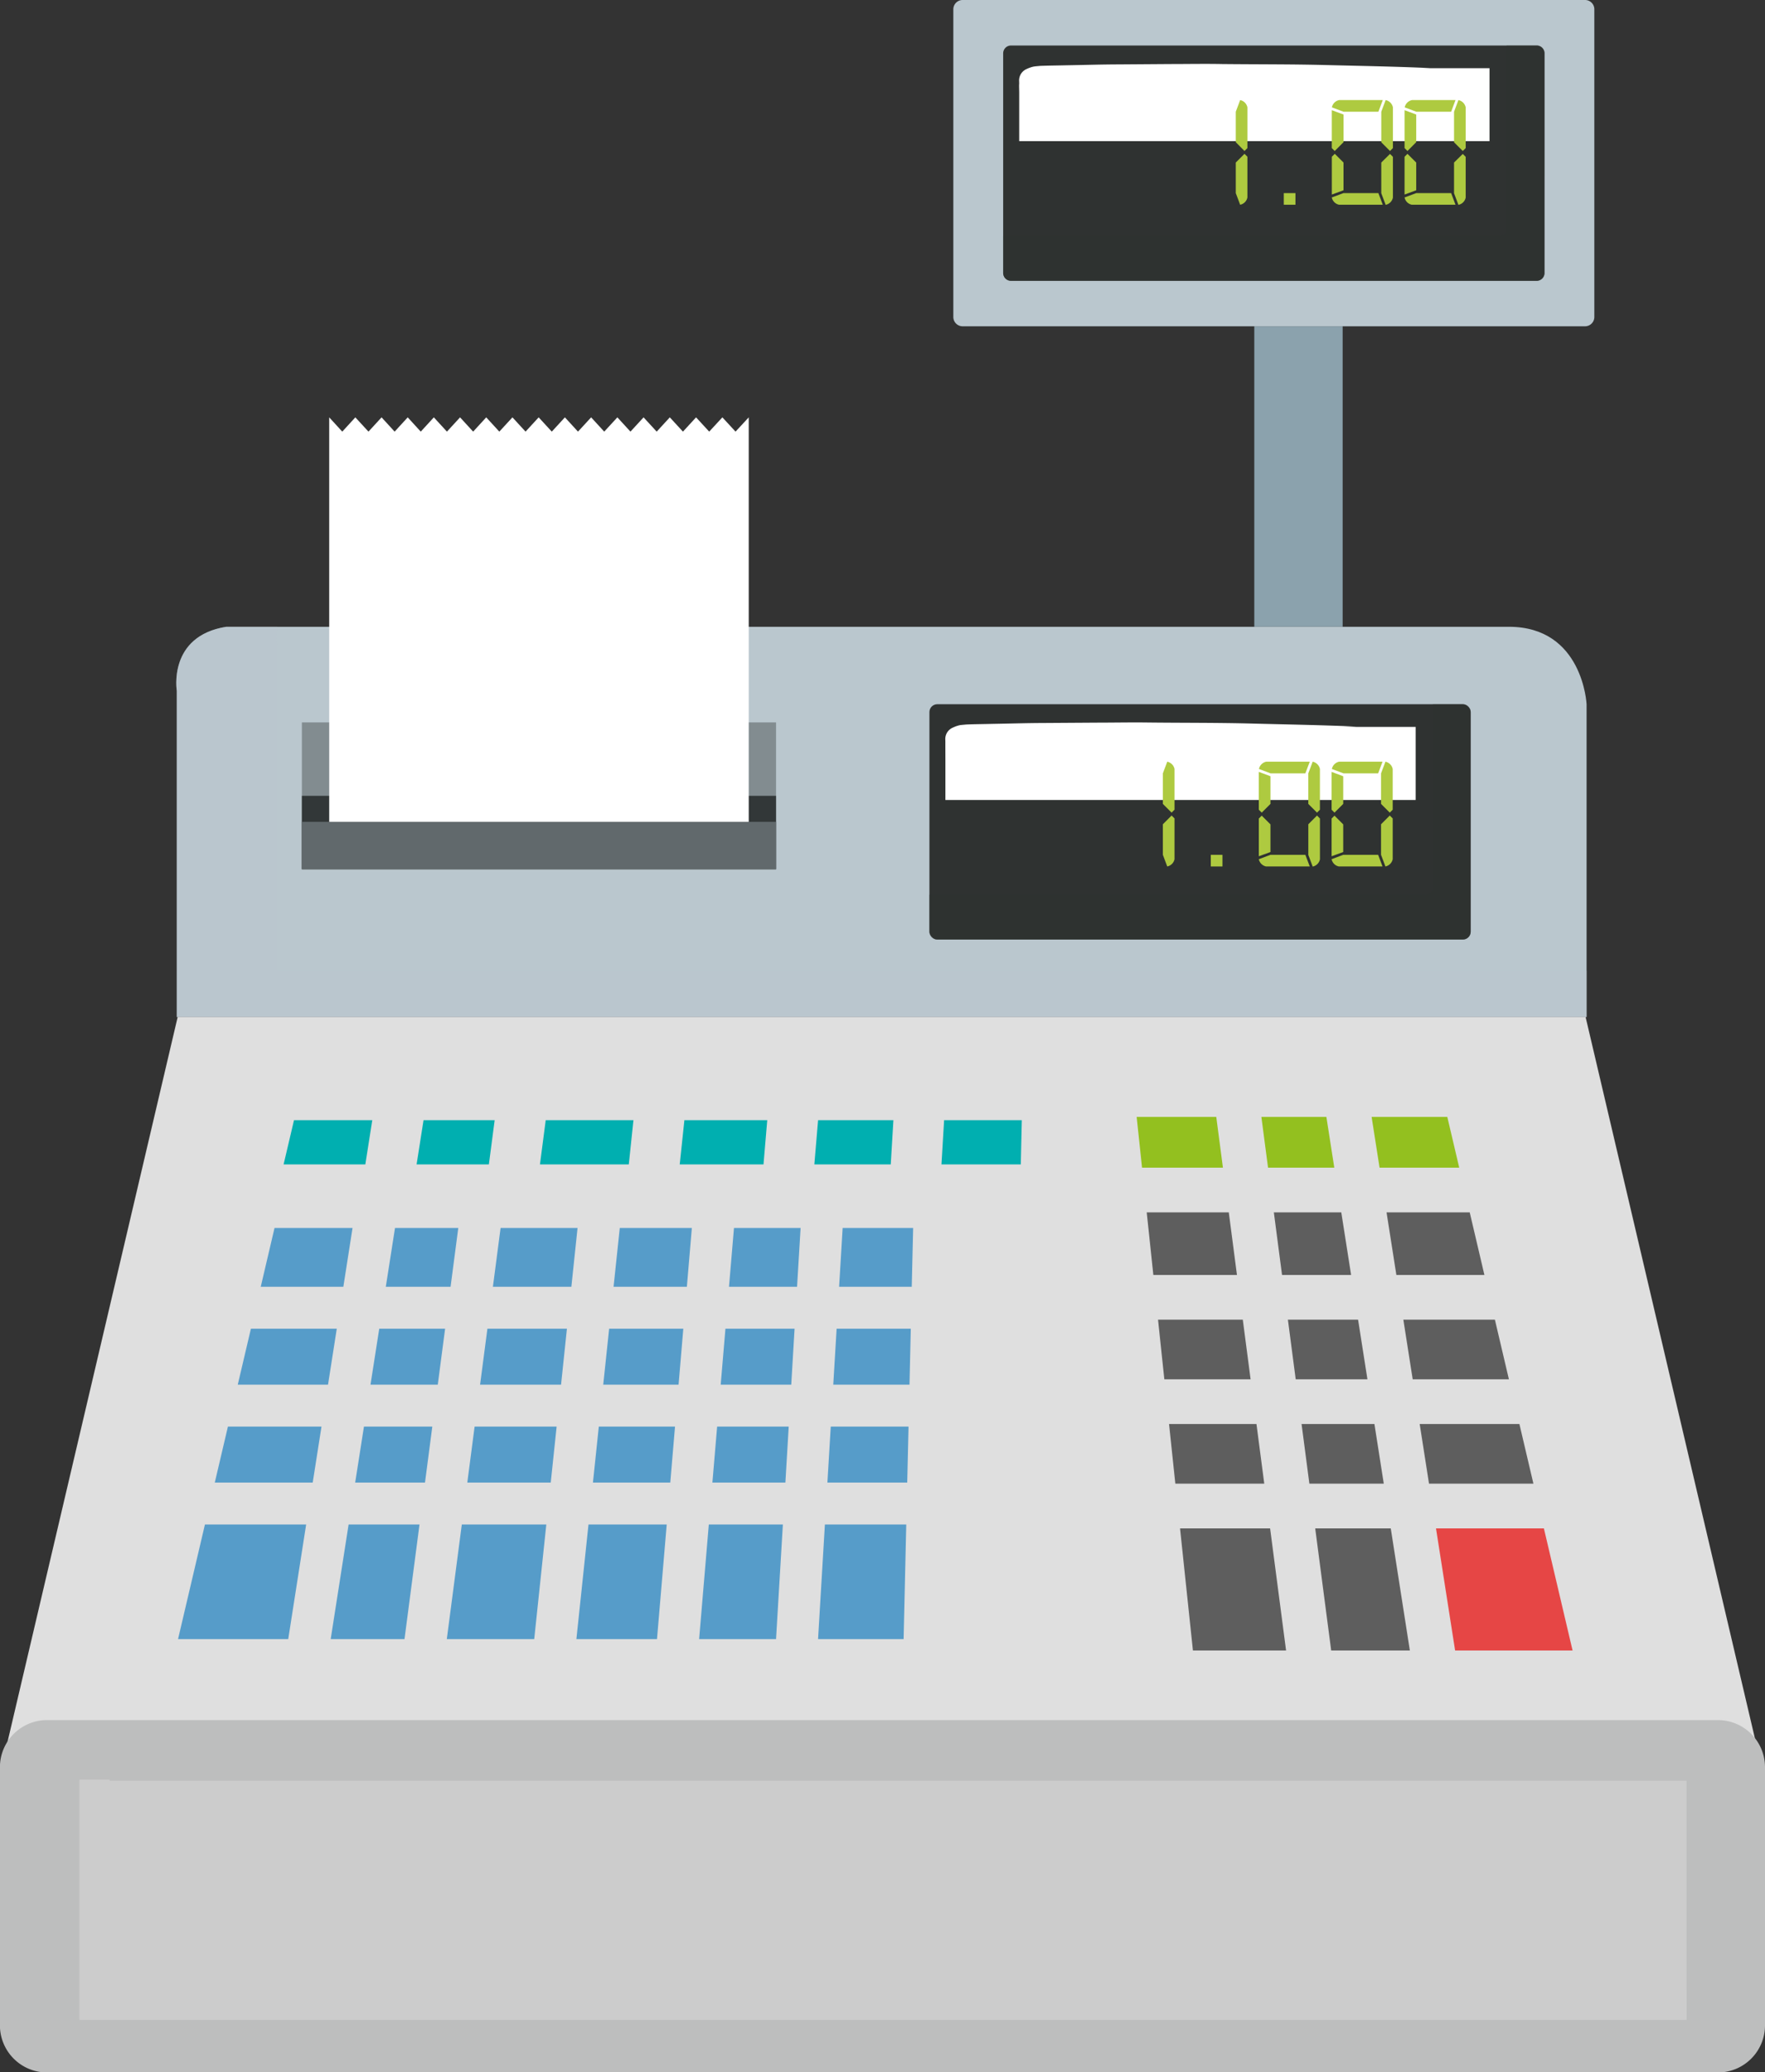 <svg xmlns="http://www.w3.org/2000/svg" viewBox="0 0 674.19 791.61"><rect x="0" y="0" width="674.19" height="791.61" fill="#333333" stroke="none"/><defs><style>.cls-1{isolation:isolate;}.cls-2{fill:#8ba2ad;}.cls-3,.cls-4{fill:#bac7ce;}.cls-4,.cls-7{opacity:0.5;}.cls-21,.cls-4,.cls-7{mix-blend-mode:multiply;}.cls-5{fill:#dfdfdf;}.cls-6,.cls-7{fill:#2f3231;}.cls-8,.cls-9{fill:#fff;}.cls-9{mix-blend-mode:soft-light;}.cls-10{fill:#aeca40;}.cls-11{fill:#828c90;}.cls-12{fill:#323738;}.cls-13{fill:#61696c;}.cls-14{fill:#5e5e5e;}.cls-15{fill:#93c01f;}.cls-16{fill:#e64645;}.cls-17{fill:#569cc9;}.cls-18{fill:#00afb0;}.cls-19{fill:#bdbebe;}.cls-20,.cls-21{fill:#ccc;}</style></defs><title>21</title><g class="cls-1"><g id="Icon"><rect class="cls-2" x="479.11" y="124.64" width="33.75" height="114.78"/><path class="cls-3" d="M800.17,383.75H310.27c-22.44,3.55-18.92,24.5-18.92,24.5V532.81h538.5V413.33S828.47,383.75,800.17,383.75Z" transform="translate(-223.81 -144.32)"/><path class="cls-4" d="M329.62,515.1V390.55a24.39,24.39,0,0,1,.07-6.8H310.27c-22.44,3.55-18.92,24.5-18.92,24.5V532.81h538.5V515.1Z" transform="translate(-223.81 -144.32)"/><polygon class="cls-5" points="671.42 668.67 605.66 388.48 336.76 388.48 67.87 388.48 2.1 668.67 671.42 668.67"/><rect class="cls-6" x="355.02" y="269.01" width="206.75" height="89.89" rx="3"/><path class="cls-7" d="M782.58,413.33H771.1v69.8a3,3,0,0,1-3,3H578.82v14.1a3,3,0,0,0,3,3H782.58a3,3,0,0,0,3-3v-83.9A3,3,0,0,0,782.58,413.33Z" transform="translate(-223.81 -144.32)"/><path class="cls-8" d="M585.41,440.58c-.22-4.63-.37-9.26-.52-13.89v.06a4.72,4.72,0,0,1,2.9-4.49,12,12,0,0,1,2.53-.9c.86-.15,1.73-.19,2.6-.28,3.35-.14,6.62-.15,9.94-.24,6.62-.11,13.25-.32,19.86-.34l19.88-.13c6.62,0,13.25-.14,19.86-.05,13.25.15,26.5.05,39.74.4s26.5.56,39.74,1.15c-13.24.61-26.48.93-39.74,1.17s-26.49.25-39.74.39c-6.61.09-13.24,0-19.86,0l-19.88-.13c-6.61,0-13.24-.24-19.86-.35-3.3-.05-6.65-.17-9.9-.16-.79.05-1.59.05-2.37.14a10.56,10.56,0,0,0-2.19.6,3.59,3.59,0,0,0-2.47,3.14v.06C585.78,431.32,585.64,436,585.41,440.58Z" transform="translate(-223.81 -144.32)"/><path class="cls-9" d="M764.57,422H591.93a7,7,0,0,0-7,7.05v20.87H764.57Z" transform="translate(-223.81 -144.32)"/><path class="cls-10" d="M668,451.41V439.74l1.67-4.45a3.58,3.58,0,0,1,2.78,2.78v15.56l-1.12,1.11Zm3.33,4.44,1.12,1.11v15.57a3.58,3.58,0,0,1-2.78,2.78L668,470.86V459.19Z" transform="translate(-223.81 -144.32)"/><path class="cls-10" d="M690.76,475.31h-4.45v-4.45h4.45Z" transform="translate(-223.81 -144.32)"/><path class="cls-10" d="M709.1,440.84v10.57l-3.34,3.33-1.11-1.11V439.18Zm-4.45,30.57V457l1.11-1.11,3.34,3.34v10.56Zm19.46,3.9H707.43a3.59,3.59,0,0,1-2.78-2.78l4.45-1.67h13.33Zm-1.68-35.57H709.16l-4.45-1.67a3.55,3.55,0,0,1,2.78-2.78h16.62Zm1.12,11.67V439.74l1.67-4.45a3.56,3.56,0,0,1,2.77,2.78v15.56l-1.11,1.11Zm3.33,4.44L728,457v15.57a3.56,3.56,0,0,1-2.77,2.78l-1.67-4.45V459.19Z" transform="translate(-223.81 -144.32)"/><path class="cls-10" d="M736.89,440.84v10.57l-3.34,3.33-1.1-1.11V439.18Zm-4.44,30.57V457l1.1-1.11,3.34,3.34v10.56Zm19.45,3.9H735.23a3.55,3.55,0,0,1-2.78-2.78l4.44-1.67h13.34Zm-1.67-35.57H737l-4.45-1.67a3.59,3.59,0,0,1,2.77-2.78H751.9Zm1.11,11.67V439.74l1.67-4.45a3.58,3.58,0,0,1,2.78,2.78v15.56l-1.12,1.11Zm3.33,4.44,1.12,1.11v15.57a3.58,3.58,0,0,1-2.78,2.78l-1.67-4.45V459.19Z" transform="translate(-223.81 -144.32)"/><rect class="cls-11" x="115.31" y="275.96" width="181.12" height="56.09"/><rect class="cls-12" x="115.31" y="304.01" width="181.12" height="28.04"/><rect class="cls-13" x="115.31" y="313.95" width="181.12" height="18.09"/><polygon class="cls-14" points="518.76 504.12 491.95 504.12 494.93 526.9 522.33 526.9 518.76 504.12"/><polygon class="cls-14" points="529.63 463.12 533.38 487.03 567.01 487.03 561.4 463.12 529.63 463.12"/><polygon class="cls-14" points="571.02 504.12 536.05 504.12 539.62 526.9 576.37 526.9 571.02 504.12"/><polygon class="cls-14" points="442.34 504.12 444.75 526.9 477.7 526.9 474.72 504.12 442.34 504.12"/><polygon class="cls-14" points="479.94 543.98 446.55 543.98 448.95 566.76 482.92 566.76 479.94 543.98"/><polygon class="cls-15" points="484.36 446.04 509.67 446.04 506.65 426.67 481.82 426.67 484.36 446.04"/><polygon class="cls-15" points="526.96 446.04 557.39 446.04 552.84 426.67 523.93 426.67 526.96 446.04"/><polygon class="cls-14" points="512.34 463.12 486.58 463.12 489.71 487.03 516.09 487.03 512.34 463.12"/><polygon class="cls-15" points="434.18 426.67 436.23 446.04 467.13 446.04 464.59 426.67 434.18 426.67"/><polygon class="cls-14" points="440.55 487.03 472.49 487.03 469.37 463.12 438.02 463.12 440.55 487.03"/><polygon class="cls-14" points="497.17 543.98 500.15 566.76 528.57 566.76 525 543.98 497.17 543.98"/><polygon class="cls-14" points="580.38 543.98 542.29 543.98 545.85 566.76 585.73 566.76 580.38 543.98"/><polygon class="cls-14" points="531.24 583.84 502.38 583.84 508.48 630.48 538.53 630.48 531.24 583.84"/><polygon class="cls-14" points="485.15 583.84 450.75 583.84 455.67 630.48 491.25 630.48 485.15 583.84"/><polygon class="cls-16" points="548.52 583.84 555.82 630.48 600.69 630.48 589.73 583.84 548.52 583.84"/><polygon class="cls-17" points="144.86 507.57 170.02 507.57 167.22 528.94 141.52 528.94 144.86 507.57"/><polygon class="cls-17" points="134.66 469.1 131.15 491.54 99.6 491.54 104.86 469.1 134.66 469.1"/><polygon class="cls-17" points="95.84 507.57 128.64 507.57 125.3 528.94 90.82 528.94 95.84 507.57"/><polygon class="cls-17" points="216.55 507.57 214.31 528.94 183.38 528.94 186.18 507.57 216.55 507.57"/><polygon class="cls-17" points="181.29 544.97 212.62 544.97 210.37 566.34 178.5 566.34 181.29 544.97"/><polygon class="cls-18" points="240.19 444.8 206.25 444.8 208.45 427.91 241.96 427.91 240.19 444.8"/><polygon class="cls-18" points="188.95 427.91 186.74 444.8 159.13 444.8 161.78 427.91 188.95 427.91"/><polygon class="cls-17" points="234.37 491.54 236.74 469.1 264.27 469.1 262.37 491.54 234.37 491.54"/><polygon class="cls-17" points="226.49 566.34 228.73 544.97 257.84 544.97 256.03 566.34 226.49 566.34"/><polygon class="cls-17" points="150.88 469.1 175.05 469.1 172.11 491.54 147.37 491.54 150.88 469.1"/><polygon class="cls-17" points="232.68 507.57 261.01 507.57 259.2 528.94 230.42 528.94 232.68 507.57"/><polygon class="cls-17" points="304.46 491.54 278.46 491.54 280.36 469.1 305.81 469.1 304.46 491.54"/><polygon class="cls-17" points="275.29 528.94 277.1 507.57 303.51 507.57 302.24 528.94 275.29 528.94"/><polygon class="cls-17" points="218.25 491.54 188.28 491.54 191.21 469.1 220.61 469.1 218.25 491.54"/><polygon class="cls-17" points="165.13 544.97 162.34 566.34 135.67 566.34 139.02 544.97 165.13 544.97"/><polygon class="cls-17" points="87.06 544.97 122.8 544.97 119.45 566.34 82.04 566.34 87.06 544.97"/><polygon class="cls-17" points="133.16 582.36 160.24 582.36 154.51 626.13 126.32 626.13 133.16 582.36"/><polygon class="cls-17" points="176.4 582.36 208.68 582.36 204.06 626.13 170.67 626.13 176.4 582.36"/><polygon class="cls-17" points="224.79 582.36 254.67 582.36 250.96 626.13 220.17 626.13 224.79 582.36"/><polygon class="cls-18" points="291.64 444.8 259.64 444.8 261.42 427.91 293.07 427.91 291.64 444.8"/><polygon class="cls-17" points="315.09 582.36 346.17 582.36 345.16 626.13 312.48 626.13 315.09 582.36"/><polygon class="cls-18" points="359.62 444.8 360.63 427.91 390.31 427.91 389.92 444.8 359.62 444.8"/><polygon class="cls-18" points="139.55 444.8 108.33 444.8 112.3 427.91 142.2 427.91 139.55 444.8"/><polygon class="cls-17" points="116.94 582.36 110.1 626.13 68.01 626.13 78.28 582.36 116.94 582.36"/><polygon class="cls-17" points="320.52 491.54 321.87 469.1 348.8 469.1 348.27 491.54 320.52 491.54"/><polygon class="cls-17" points="267.05 626.13 270.75 582.36 299.04 582.36 296.43 626.13 267.05 626.13"/><polygon class="cls-18" points="340.25 444.8 311.06 444.8 312.49 427.91 341.26 427.91 340.25 444.8"/><polygon class="cls-17" points="273.93 544.97 301.27 544.97 300 566.34 272.12 566.34 273.93 544.97"/><polygon class="cls-17" points="317.33 544.97 347.04 544.97 346.54 566.34 316.05 566.34 317.33 544.97"/><polygon class="cls-17" points="318.29 528.94 319.57 507.57 347.9 507.57 347.41 528.94 318.29 528.94"/><path class="cls-19" d="M898,918a18,18,0,0,1-18,18H241.78a18,18,0,0,1-18-18V819.39a18,18,0,0,1,18-18H880a18,18,0,0,1,18,18Z" transform="translate(-223.81 -144.32)"/><rect class="cls-20" x="30.37" y="680.23" width="613.86" height="91.39"/><polygon class="cls-21" points="41.86 760.07 41.86 679.81 30.37 679.81 30.37 771.21 644.23 771.21 644.23 760.07 41.86 760.07"/><polygon class="cls-8" points="125.75 174.97 125.75 313.95 286 313.95 286 174.97 286 159.43 280.96 164.88 275.93 159.43 270.9 164.88 265.88 159.43 260.87 164.88 255.85 159.43 250.84 164.88 245.83 159.43 240.82 164.88 235.82 159.43 230.8 164.88 225.8 159.43 220.78 164.88 215.78 159.43 210.77 164.88 205.76 159.43 200.75 164.88 195.74 159.43 190.73 164.88 185.73 159.43 180.73 164.88 175.73 159.43 170.72 164.88 165.72 159.43 160.72 164.88 155.74 159.43 150.74 164.88 145.75 159.43 140.75 164.88 135.73 159.43 130.74 164.88 125.75 159.43 125.75 174.97"/><path class="cls-21" d="M583.52,865.05a22.41,22.41,0,1,1-22.42-22.41A22.42,22.42,0,0,1,583.52,865.05Z" transform="translate(-223.81 -144.32)"/><path class="cls-21" d="M567.7,858.41a6.59,6.59,0,1,0-9.56,5.85l-1.94,14H566l-2.37-13.78A6.57,6.57,0,0,0,567.7,858.41Z" transform="translate(-223.81 -144.32)"/><path class="cls-3" d="M367.7,0H605.48A3.54,3.54,0,0,1,609,3.54V121.09a3.55,3.55,0,0,1-3.55,3.55H367.7a3.55,3.55,0,0,1-3.55-3.55V3.55A3.55,3.55,0,0,1,367.7,0Z"/><path class="cls-6" d="M813.77,248.6a3,3,0,0,1-3,3H610a3,3,0,0,1-3-3V164.7a3,3,0,0,1,3-3H810.78a3,3,0,0,1,3,3Z" transform="translate(-223.81 -144.32)"/><path class="cls-7" d="M810.78,161.7H799.29v69.8a3,3,0,0,1-3,3H607v14.1a3,3,0,0,0,3,3H810.78a3,3,0,0,0,3-3V164.7A3,3,0,0,0,810.78,161.7Z" transform="translate(-223.81 -144.32)"/><path class="cls-8" d="M613.61,189c-.24-4.64-.38-9.27-.53-13.9v.06a4.76,4.76,0,0,1,2.91-4.49,12.49,12.49,0,0,1,2.53-.89c.85-.16,1.72-.19,2.58-.29,3.35-.13,6.64-.15,9.95-.23,6.64-.11,13.26-.32,19.88-.34l19.87-.14c6.62,0,13.25-.13,19.87,0,13.23.14,26.49.05,39.73.39s26.5.56,39.74,1.16c-13.24.61-26.49.93-39.74,1.17s-26.5.25-39.73.39c-6.62.09-13.25,0-19.87,0l-19.87-.14c-6.62,0-13.24-.23-19.88-.34-3.29-.05-6.64-.17-9.9-.17-.78.06-1.58.06-2.36.14a11.24,11.24,0,0,0-2.19.61,3.58,3.58,0,0,0-2.47,3.14v.05C614,179.68,613.85,184.31,613.61,189Z" transform="translate(-223.81 -144.32)"/><path class="cls-9" d="M792.77,170.37H620.12a7,7,0,0,0-7,7v20.86H792.77Z" transform="translate(-223.81 -144.32)"/><path class="cls-10" d="M695.85,198.63V187l1.67-4.45a3.56,3.56,0,0,1,2.77,2.78v15.57L699.18,202Zm3.33,4.45,1.11,1.11v15.56a3.54,3.54,0,0,1-2.77,2.78l-1.67-4.44V206.41Z" transform="translate(-223.81 -144.32)"/><path class="cls-10" d="M718.64,222.53h-4.45v-4.44h4.45Z" transform="translate(-223.81 -144.32)"/><path class="cls-10" d="M737,188.07v10.56L733.65,202l-1.13-1.11V186.41Zm-4.46,30.57V204.19l1.13-1.11,3.33,3.33V217ZM752,222.53H735.31a3.59,3.59,0,0,1-2.79-2.78l4.46-1.66h13.34ZM750.32,187H737l-4.44-1.67a3.56,3.56,0,0,1,2.77-2.78H752Zm1.11,11.67V187l1.67-4.45a3.56,3.56,0,0,1,2.77,2.78v15.57L754.76,202Zm3.33,4.45,1.11,1.11v15.56a3.54,3.54,0,0,1-2.77,2.78l-1.67-4.44V206.41Z" transform="translate(-223.81 -144.32)"/><path class="cls-10" d="M764.77,188.07v10.56L761.43,202l-1.11-1.11V186.41Zm-4.45,30.57V204.19l1.11-1.11,3.34,3.33V217Zm19.46,3.89H763.1a3.55,3.55,0,0,1-2.78-2.78l4.45-1.66h13.34ZM778.11,187H764.82l-4.45-1.67a3.6,3.6,0,0,1,2.79-2.78h16.62Zm1.11,11.67V187l1.67-4.45a3.58,3.58,0,0,1,2.78,2.78v15.57L782.56,202Zm3.34,4.45,1.11,1.11v15.56a3.55,3.55,0,0,1-2.78,2.78l-1.67-4.44V206.41Z" transform="translate(-223.81 -144.32)"/></g></g></svg>
